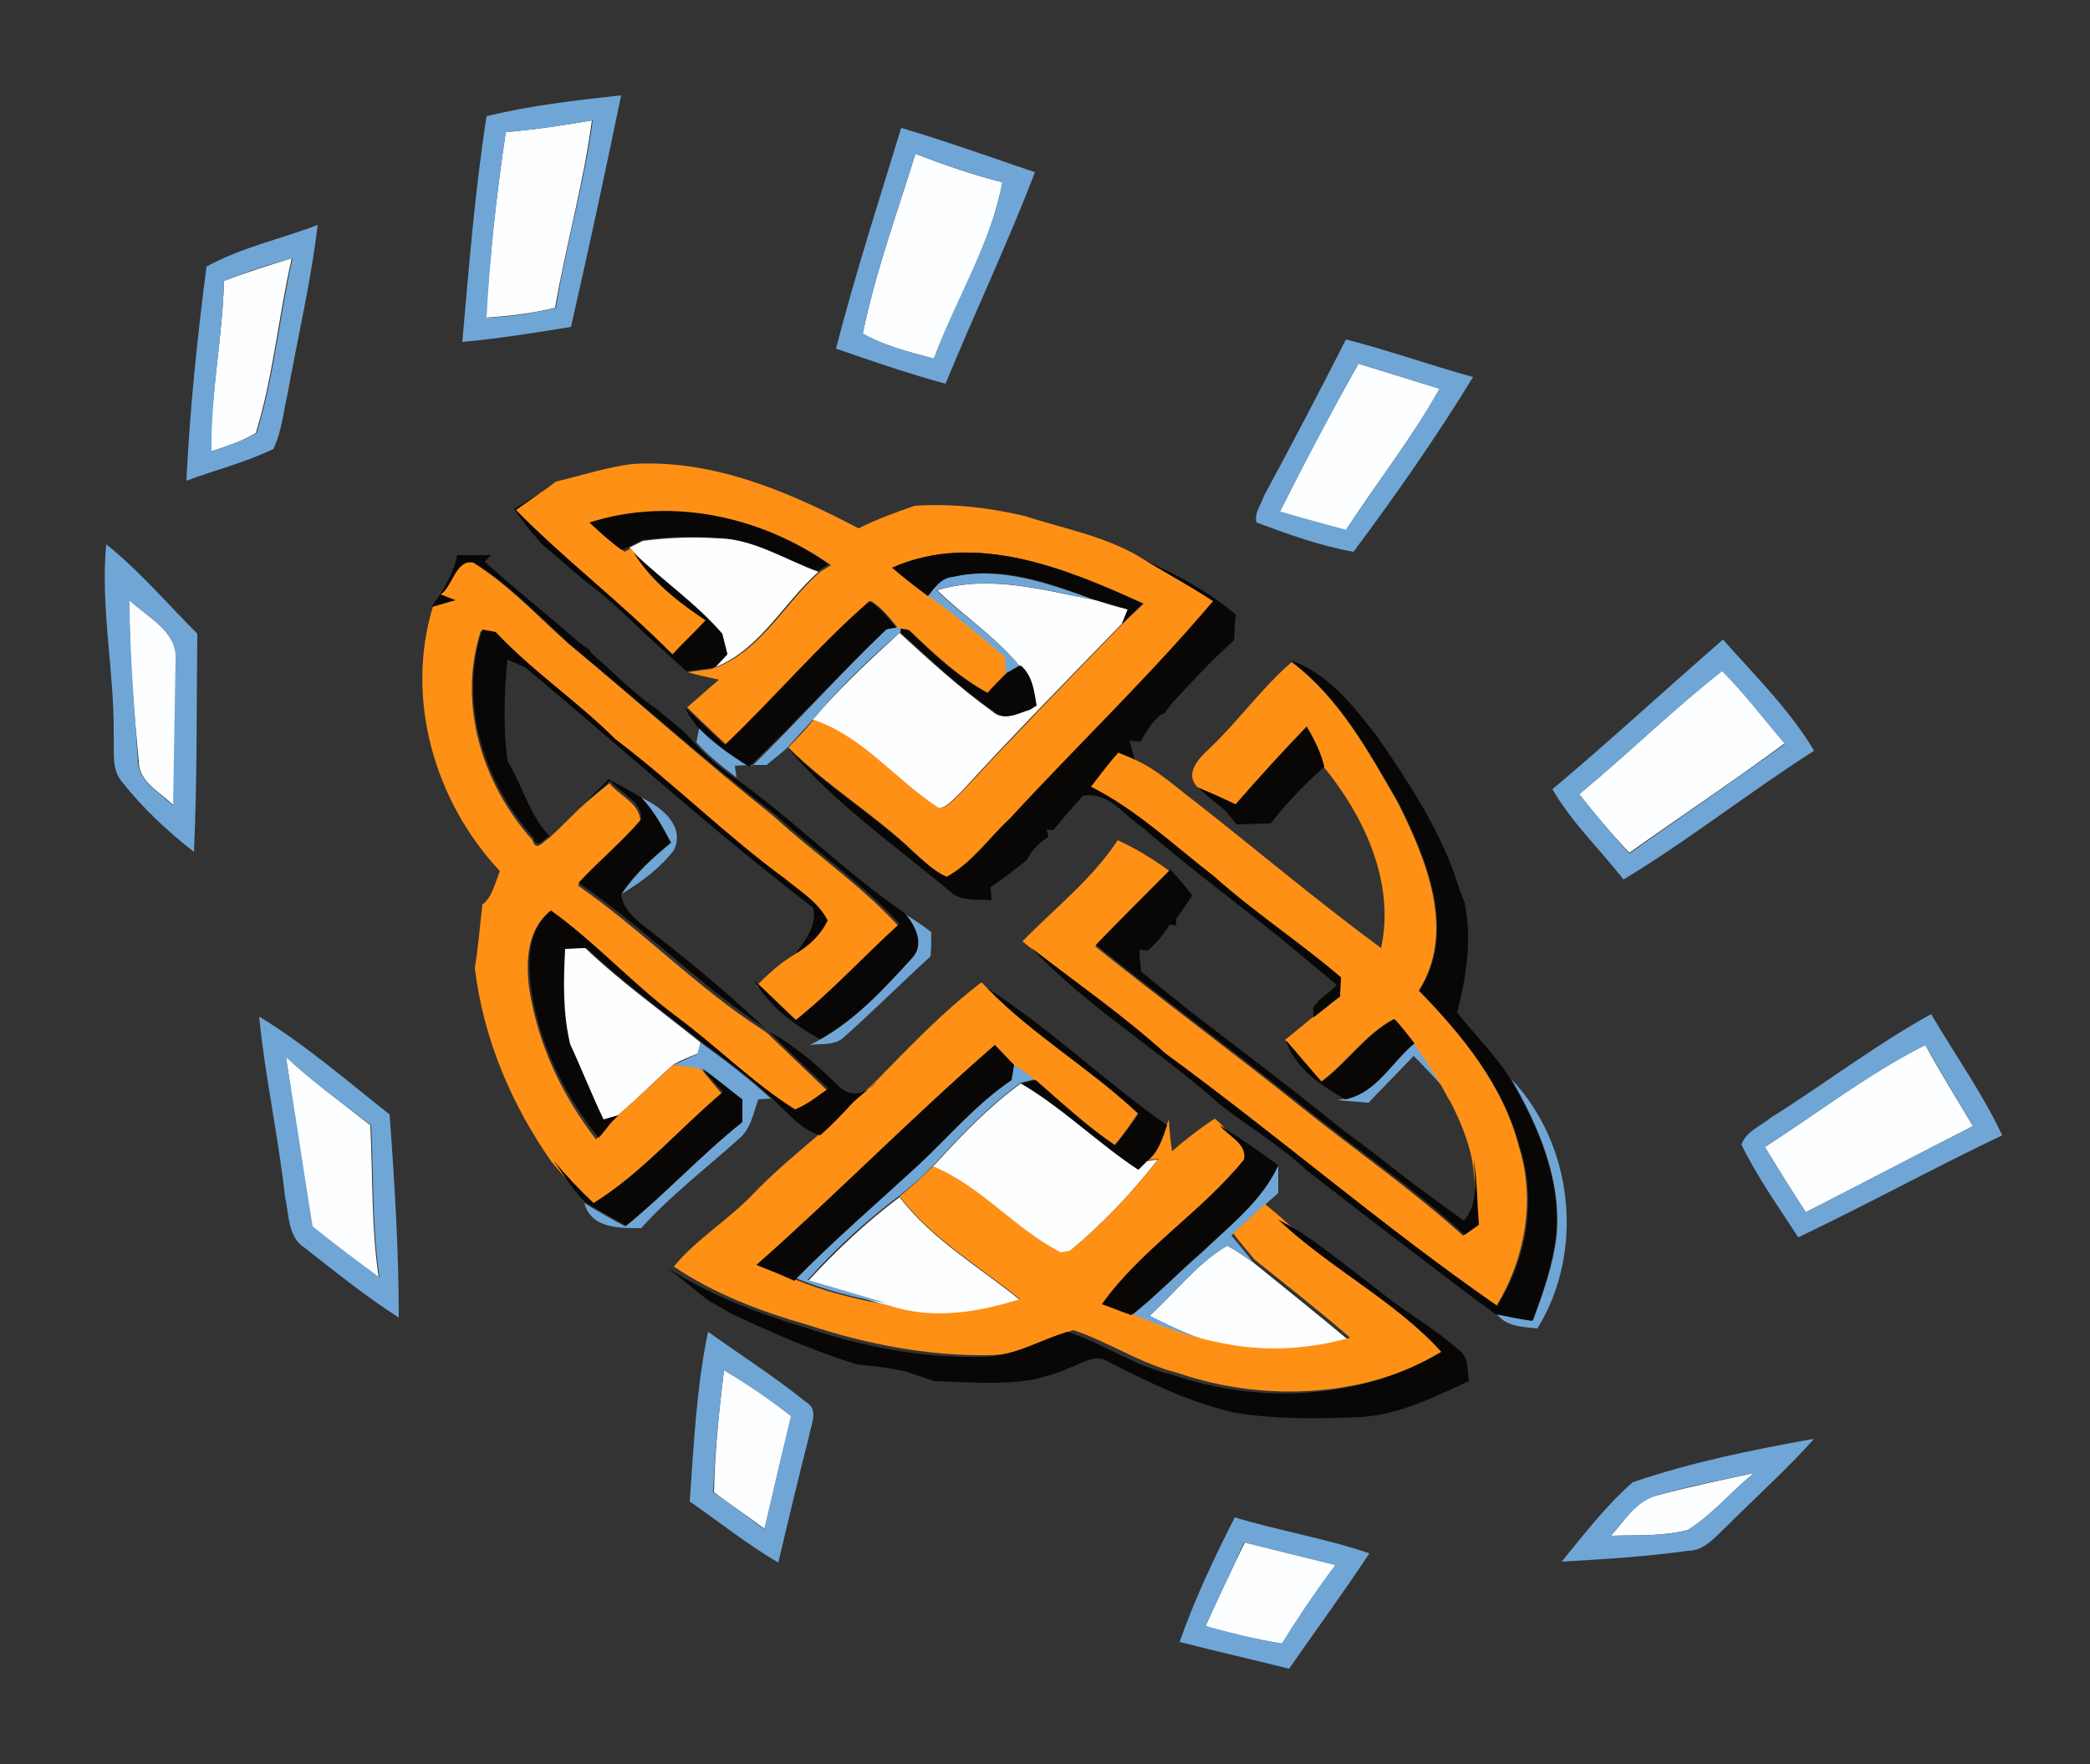 <?xml version="1.0" encoding="utf-8"?>
<!-- Generator: Adobe Illustrator 26.0.3, SVG Export Plug-In . SVG Version: 6.00 Build 0)  -->
<svg version="1.1" id="Layer_1" xmlns="http://www.w3.org/2000/svg" xmlns:xlink="http://www.w3.org/1999/xlink" x="0px" y="0px"
	 viewBox="0 0 250 211" style="enable-background:new 0 0 250 211;" xml:space="preserve">
<rect x="0" y="0" width="250" height="211" fill="#333333" stroke="none"/>
<style type="text/css">
	.st0{fill:#FDFEFF;}
	.st1{fill:#70A6D5;}
	.st2{fill:#FF9016;}
	.st3{fill:#090705;}
</style>
<g id="_x23_fdfeffff">
	<path class="st0" d="M60.5,15.8c3.5-0.3,6.9-0.8,10.3-1.4c-1,7.6-3.1,14.9-4.4,22.4c-2.7,0.7-5.5,1-8.3,1.2
		C58.6,30.5,59.4,23.1,60.5,15.8z"/>
	<path class="st0" d="M103.2,39.9c1.5-7.3,4.1-14.4,6.3-21.5c3.4,1.3,6.8,2.5,10.4,3.4c-1.4,7.5-5.5,14.1-8.2,21.1
		C108.8,42.1,105.8,41.4,103.2,39.9z"/>
	<path class="st0" d="M26.8,33.6c2.6-1,5.4-1.9,8.1-2.7c-1.6,6.9-2.2,14.1-4.3,20.9c-1.7,1-3.5,1.6-5.4,2.2
		C25.2,47.2,26.6,40.4,26.8,33.6z"/>
	<path class="st0" d="M153.1,61.2c3-6,6.1-11.9,9.4-17.7c3.2,1,6.5,2,9.7,3c-3.3,5.9-7.5,11.2-11.2,16.9
		C158.4,62.7,155.7,62,153.1,61.2z"/>
	<path class="st0" d="M75.3,65.5l1.6-0.8c3-0.4,6-0.5,9.1-0.3c4.3,0.1,8,2.6,11.9,4c-4.2,3.7-6.9,9.2-12.3,11.4l1.4-1.5
		c-0.1-0.6-0.4-1.8-0.6-2.4c-3.1-3.7-7.2-6.4-10.6-9.7C75.7,66,75.4,65.7,75.3,65.5z"/>
	<path class="st0" d="M112.1,70.6c6.3-1.9,12.7,0,19,1.2c1.2,0.4,2.5,0.8,3.8,1.1c-0.2,0.4-0.5,1.3-0.7,1.7
		c-6.5,6.7-13,13.3-19.3,20.2c-0.8,0.7-1.5,1.7-2.6,1.9c-5.2-3.3-9.1-8.6-15.1-10.6c3.2-3.8,6.8-7.1,10.4-10.4
		c3.6,3.3,7.2,6.6,11.1,9.4c1.3,1.2,3,0.2,4.3-0.2l0.8-0.5c-0.3-1.7-0.5-3.6-1.9-4.8C119.1,76.2,115.3,73.7,112.1,70.6z"/>
	<path class="st0" d="M15.5,71.8c2.1,2,5.7,3.7,5.6,7.1c-0.1,5.8-0.2,11.7-0.3,17.5c-1.5-1.6-4.2-2.8-4.2-5.3
		C16,84.7,15.4,78.2,15.5,71.8z"/>
	<path class="st0" d="M188.9,95c5.8-4.8,11.2-10.1,17.1-14.8c2.7,2.7,5,5.8,7.5,8.7c-6.1,4.5-12.4,8.7-18.6,13.1
		C192.8,99.8,190.8,97.4,188.9,95z"/>
	<path class="st0" d="M67.4,113.5c0.9,0,1.7-0.1,2.6-0.1c4.3,4.1,9.2,7.6,13.8,11.3l-0.3,1.3c-1,0.4-2,0.8-2.9,1.3
		c-2.3,2-4.4,4.2-6.8,6.2c-0.5,0.1-1.4,0.4-1.8,0.5c-1.4-3-2.7-6-4-9C67.1,121.1,67.2,117.3,67.4,113.5z"/>
	<path class="st0" d="M211.1,137.2c6.4-4.1,12.4-8.8,19.2-12.2c1.8,3.3,3.8,6.5,5.7,9.7c-6.7,3.4-13.3,6.9-20,10.3
		C214.3,142.4,212.7,139.8,211.1,137.2z"/>
	<path class="st0" d="M34.2,126.4c3.2,3,6.7,5.5,10.1,8.2c0.3,6.1,0.1,12.2,1,18.2c-2.7-1.9-5.4-4-8-6.1
		C36.3,139.9,35.2,133.2,34.2,126.4z"/>
	<path class="st0" d="M112.1,139c3.1-3.4,6.3-6.7,10-9.4c5,2.9,9.2,7.1,14,10.3l1-1l1.4-0.2c-3.1,4-6.7,7.8-10.6,11l-1.1,0.2
		c-5.5-2.9-9.5-7.9-15.3-10.3L112.1,139z"/>
	<path class="st0" d="M96.6,153.3c3.4-3.7,7-7.1,11-10.1c3.9,5.1,9.5,8.3,14.4,12.3c-5.1,1.6-10.6,2.5-15.8,0.7
		C103,155.2,99.8,154.2,96.6,153.3z"/>
	<path class="st0" d="M137.5,157.4c3.1-2.8,5.7-6.3,9.3-8.4c1.1,0.6,2.1,1.3,3.1,2c3.8,3.1,7.6,6.1,11.4,9.3
		c-4.9,1.3-10.1,1.7-15.1,0.7C143.1,160.1,140.3,158.8,137.5,157.4z"/>
	<path class="st0" d="M86.6,163.9c2.8,1.6,5.5,3.5,8.1,5.5c-1.2,4.5-2.2,9-3.2,13.5c-2-1.5-4.1-2.9-6.1-4.4
		C85.5,173.7,86,168.8,86.6,163.9z"/>
	<path class="st0" d="M198.5,178.8c3.7-1,7.6-1.8,11.3-2.6c-2.7,2.2-5,5-7.9,6.8c-3,0.8-6.1,0.6-9.2,0.7
		C194.4,181.8,195.8,179.3,198.5,178.8z"/>
	<path class="st0" d="M144.2,194.5c1.5-3.3,3.1-6.7,4.7-10c3.6,0.9,7.2,1.8,10.9,2.7c-2.3,3-4.4,6.1-6.4,9.4
		C150.2,196.1,147.2,195.4,144.2,194.5z"/>
</g>
<g id="_x23_70a6d5ff">
	<path class="st1" d="M58.2,13.9c5.3-1.3,10.7-1.9,16.1-2.5c-1.9,9.2-3.9,18.5-6,27.7c-4.3,0.7-8.6,1.4-13,1.8
		C56.1,31.9,56.8,22.9,58.2,13.9 M60.5,15.8c-1.1,7.3-1.9,14.8-2.3,22.2c2.8-0.1,5.6-0.5,8.3-1.2c1.2-7.5,3.4-14.8,4.4-22.4
		C67.4,15,64,15.5,60.5,15.8z"/>
	<path class="st1" d="M100,41.7c2.3-8.9,5.1-17.6,7.8-26.4c5.4,1.6,10.7,3.5,16,5.3c-3.3,8.6-7.2,16.8-10.7,25.3
		C108.7,44.7,104.3,43.2,100,41.7 M103.2,39.9c2.7,1.5,5.6,2.2,8.5,3c2.6-7.1,6.8-13.7,8.2-21.1c-3.5-0.9-7-2.1-10.4-3.4
		C107.3,25.5,104.7,32.6,103.2,39.9z"/>
	<path class="st1" d="M24.7,31.9c4.1-2.3,8.9-3.3,13.3-5c-0.8,6.8-2.4,13.5-3.6,20.2c-0.5,2.2-0.7,4.5-1.7,6.6
		c-3.3,1.6-6.9,2.5-10.4,3.8C22.7,49,23.6,40.4,24.7,31.9 M26.8,33.6c-0.2,6.8-1.6,13.6-1.5,20.4c1.8-0.7,3.7-1.2,5.4-2.2
		c2.1-6.8,2.7-13.9,4.3-20.9C32.2,31.6,29.5,32.5,26.8,33.6z"/>
	<path class="st1" d="M161,40.6c5.1,1.3,10.1,3.1,15.2,4.5c-4.4,7.2-9.3,14.2-14.3,20.9c-4-0.7-7.8-2.1-11.6-3.5
		c-0.3-1.2,0.6-2.2,0.9-3.2C154.5,53.2,157.8,46.9,161,40.6 M153.1,61.2c2.6,0.7,5.3,1.5,7.9,2.2c3.7-5.7,7.9-11,11.2-16.9
		c-3.2-1-6.5-2-9.7-3C159.2,49.4,156.1,55.3,153.1,61.2z"/>
	<path class="st1" d="M12.7,65.1c4,3.2,7.3,7.1,10.9,10.7c-0.1,8.7,0,17.4-0.4,26.1c-3.2-2.5-6.2-5.3-8.7-8.5
		c-1.2-1.5-0.8-3.6-0.9-5.4C13.7,80.4,12,72.8,12.7,65.1 M15.5,71.8c0,6.4,0.6,12.9,1,19.3c0.1,2.5,2.7,3.7,4.2,5.3
		c0.1-5.8,0.2-11.7,0.3-17.5C21.2,75.5,17.6,73.8,15.5,71.8z"/>
	<path class="st1" d="M113.9,69c5.8-1.3,11.6,0.8,17.1,2.8c-6.2-1.3-12.7-3.1-19-1.2c3.2,3.1,7.1,5.6,9.9,9c-0.4,0.3-1.3,0.8-1.8,1
		c0-0.5-0.1-1.5-0.2-2c-2.9-2.6-6-5-9.1-7.3C111.7,70.3,112.5,69.1,113.9,69z"/>
	<path class="st1" d="M106.1,75.2c0.3,0,0.9-0.1,1.2-0.2l0.5,0.1c0,0.1-0.1,0.4-0.1,0.5c-3.7,3.2-7.3,6.6-10.4,10.4
		c-1,1.1-2,2.2-3,3.3c-0.8,0.8-1.8,1.5-2.6,2.2c-1.3,0-2.6,0-3.8,0.1l0.2,1.4c-1.7-1.3-3.4-2.6-4.8-4.2l0.4-2.1
		c1.9,1.9,4.1,3.5,6.3,4.9C95.4,86.3,100.5,80.6,106.1,75.2z"/>
	<path class="st1" d="M185.7,94.4c6.9-5.8,13.6-12,20.4-17.9c3.8,4.3,7.9,8.3,10.9,13.3c-7.7,4.9-15,10.7-22.8,15.4
		C191.4,101.6,188,98.4,185.7,94.4 M188.9,95c1.9,2.4,3.9,4.8,6,7.1c6.2-4.4,12.5-8.7,18.6-13.1c-2.5-2.9-4.8-6-7.5-8.7
		C200.1,84.9,194.7,90.2,188.9,95z"/>
	<path class="st1" d="M76.7,95.4c2.4,1.1,5.3,3.4,3.9,6.3c-1.7,2.2-3.9,3.8-6.2,5.2c1.6-2.4,3.7-4.3,5.9-6.1
		C79.2,98.9,78.2,96.9,76.7,95.4z"/>
	<path class="st1" d="M108.2,109.3c1.1,0.7,2.2,1.4,3.2,2.2c0,1,0,1.9-0.1,2.9c-3.5,3.2-6.8,6.5-10.4,9.7c-1.1,1-2.7,0.7-4,0.9
		l1.1-0.6c4.3-2.4,7.6-6,10.9-9.6C110.7,113.1,109.5,110.8,108.2,109.3z"/>
	<path class="st1" d="M31,121.6c5.6,3.4,10.5,7.7,15.6,11.7c0.6,8.1,1.1,16.2,1.1,24.3c-3.9-2.5-7.5-5.4-11.2-8.3
		c-2.1-1.3-1.9-4-2.4-6.1C33.3,135.9,31.7,128.8,31,121.6 M34.2,126.4c1.1,6.8,2.1,13.5,3.2,20.3c2.6,2.1,5.3,4.1,8,6.1
		c-0.9-6-0.7-12.1-1-18.2C40.9,131.9,37.3,129.4,34.2,126.4z"/>
	<path class="st1" d="M211.8,133.7c6.4-4,12.5-8.7,19.2-12.4c2.8,4.8,6.1,9.4,8.5,14.5c-8.2,3.9-16.2,8.3-24.4,12.2
		c-2.4-3.7-4.9-7.2-6.8-11.1C208.9,135.3,210.6,134.7,211.8,133.7 M211.1,137.2c1.6,2.6,3.2,5.2,4.9,7.8c6.7-3.4,13.3-6.9,20-10.3
		c-1.9-3.2-3.8-6.4-5.7-9.7C223.6,128.4,217.5,133.1,211.1,137.2z"/>
	<path class="st1" d="M83.8,124.7c2.9,2.1,5.8,4.3,8.4,6.7l-1.5,0.1c-0.6,1.7-0.9,3.6-2.4,4.8c-3.9,3.5-8.1,6.7-11.6,10.6
		c-2.5,0-6,0.1-6.8-3c1.6,1,3.2,1.9,4.9,2.8c4.8-3.9,9-8.5,13.9-12.4c0-0.9,0-1.8,0-2.7c-1.6-1.3-3.1-2.6-4.8-3.7
		c-1.1-0.2-2.3-0.4-3.4-0.5c1-0.4,1.9-0.9,2.9-1.3L83.8,124.7z"/>
	<path class="st1" d="M160.9,131.4c3.7-0.6,5.6-4.4,8.3-6.7c1.2,1.8,2.4,3.5,3.5,5.4c-1.2-1.3-2.4-2.6-3.6-3.8
		c-1.8,1.9-3.6,3.7-5.4,5.6c-1.2-0.1-2.5-0.2-3.7-0.3L160.9,131.4z"/>
	<path class="st1" d="M121.3,127.3c0.9,0.5,1.7,1.2,2.5,1.8c-0.4,0.1-1.3,0.3-1.7,0.4c-3.7,2.7-6.9,6-10,9.4l-0.5,0.5
		c-1.2,1.3-2.6,2.5-4,3.6c-4,3-7.7,6.4-11,10.1c3.2,0.9,6.4,1.9,9.6,2.8c-3.8-0.6-7.6-1.6-11.2-3.1c4.7-4.7,9.7-9.1,14.6-13.6
		c3.8-3.5,7.1-7.5,11.4-10.4C121.1,128.6,121.2,127.8,121.3,127.3z"/>
	<path class="st1" d="M180.8,129.1c7.4,7.8,8.8,20.6,3.1,29.8c-1.8-0.2-3.8-0.2-4.9-1.8c1.4,0.3,2.9,0.6,4.4,0.8
		c1.2-3.3,2.4-6.6,2.8-10.1C186.8,141.2,184.1,134.8,180.8,129.1z"/>
	<path class="st1" d="M173.4,131.4c0,0,0.1,0.1,0.1,0.1C173.5,131.5,173.4,131.4,173.4,131.4z"/>
	<path class="st1" d="M152.9,139.4c0,1.1,0,2.2,0,3.3c-0.4,0.4-1.4,1.2-1.8,1.6c-1.3,1.1-2.6,2.3-3.8,3.5c0.9,1.1,1.8,2.1,2.6,3.2
		c-1-0.7-2-1.4-3.1-2c-3.6,2.1-6.2,5.6-9.3,8.4c2.8,1.4,5.6,2.7,8.7,3.5c-3.8-0.8-7.4-2-10.9-3.5c3-2.4,5.6-5.1,8.5-7.6
		C147.1,146.6,150.9,143.7,152.9,139.4z"/>
	<path class="st1" d="M82.5,179.6c0.5-6.8,0.8-13.7,2.2-20.3c3.9,2.8,8,5.4,11.7,8.4c1.6,0.9,0.6,2.7,0.4,4
		c-1.3,5.1-2.5,10.1-3.7,15.2C89.3,184.7,86,182,82.5,179.6 M86.6,163.9c-0.6,4.9-1.1,9.7-1.3,14.6c2.1,1.4,4.1,2.9,6.1,4.4
		c1.1-4.5,2.1-9,3.2-13.5C92.1,167.4,89.4,165.6,86.6,163.9z"/>
	<path class="st1" d="M195.3,177.3c7-2.4,14.4-3.9,21.7-5.2c-3.3,3.7-7,7-10.5,10.5c-1.3,1.2-2.6,2.9-4.6,2.9
		c-5,0.7-10.1,1-15.1,1.3C189.5,183.5,192.1,180.1,195.3,177.3 M198.5,178.8c-2.7,0.6-4.1,3-5.8,4.9c3.1-0.1,6.2,0.1,9.2-0.7
		c3-1.9,5.2-4.6,7.9-6.8C206.1,177,202.2,177.7,198.5,178.8z"/>
	<path class="st1" d="M141.1,196.4c1.8-5.1,4.1-10,6.6-14.9c5.3,1.6,10.8,2.5,16.1,4.3c-3.1,4.7-6.4,9.2-9.6,13.8
		C149.8,198.5,145.4,197.5,141.1,196.4 M144.2,194.5c3,0.8,6.1,1.6,9.1,2.1c2-3.2,4.1-6.3,6.4-9.4c-3.6-0.9-7.2-1.8-10.9-2.7
		C147.3,187.9,145.7,191.2,144.2,194.5z"/>
</g>
<g id="_x23_ff9016ff">
	<path class="st2" d="M66.5,57.6c3-0.7,6-1.7,9.1-2.1c9.7-0.6,18.7,3.3,27.1,7.7c2.2-1.1,4.4-1.9,6.7-2.7c4.4-0.3,8.8,0.2,13.1,1.2
		c4.9,1.6,10.2,2.5,14.6,5.4c2.7,1.6,5.4,3.1,8.1,4.8c-7.7,9.1-16.2,17.3-24.3,26c-2.5,2.3-4.6,5.4-7.6,7c-1.6-0.7-2.8-1.9-4-3
		c-4.7-4.5-10.4-7.9-15-12.5c1.1-1.1,2.1-2.2,3-3.3c6,2,9.9,7.3,15.1,10.6c1.1-0.2,1.8-1.2,2.6-1.9c6.3-6.8,12.8-13.5,19.3-20.2
		c0.8-0.8,1.7-1.6,2.5-2.4c-9.2-4.2-20.1-8.7-30-4.3c1.4,1.2,2.8,2.3,4.3,3.4c3.2,2.3,6.2,4.8,9.1,7.3c0,0.5,0.1,1.5,0.2,2
		c-0.5,0.6-1.6,1.7-2.2,2.3c-3.5-1.9-6.5-4.7-9.4-7.5c-0.2-0.1-0.6-0.2-0.9-0.2l-0.5-0.1c-1-1.2-1.9-2.4-3.2-3.2
		c-6.1,5.3-11.4,11.7-17.3,17.2c-1.6-1.5-3.2-3-4.7-4.5c1.3-1.1,2.5-2.2,3.8-3.3c-1.2-0.3-2.5-0.5-3.7-0.9c0.7-0.1,2.1-0.3,2.9-0.4
		c0.1-0.1,0.4-0.2,0.6-0.2c5.4-2.2,8.1-7.7,12.3-11.4c0.3-0.2,1-0.6,1.3-0.8c-8.2-5.8-18.9-8.1-28.6-5c1.3,1.2,2.6,2.4,3.9,3.4
		c0.2-0.1,0.6-0.3,0.8-0.4c0.1,0.2,0.4,0.5,0.5,0.6c2.1,3.5,5.3,5.9,8.6,8.1c-1.3,1.3-2.7,2.7-4,4.1C74.4,72.2,67.7,67.1,61.7,61
		c1-0.7,2-1.4,3-2.1C65.2,58.6,66.1,57.9,66.5,57.6z"/>
	<path class="st2" d="M52.6,71.1c1.4-0.8,1.8-4.4,4-3.8c4.3,2.7,7.7,6.4,11.4,9.7c8.2,6.8,16.1,13.9,24.5,20.6
		c4.9,4.5,10.4,8.2,14.9,13.1c-4.2,3.8-8,8-12.4,11.5c-1.5-1.5-3-2.9-4.5-4.3c1.4-1.4,2.8-2.7,4.5-3.7c1.6-0.9,3-2.2,3.8-3.9
		c-1.2-2.1-3.3-3.5-5.1-5c-7-5.2-13.2-11.5-20.3-16.7c-4.5-4.6-9.9-8.1-14.3-12.8c-0.4-0.1-1.2-0.2-1.6-0.3
		c-2.8,8.8,0.2,18.3,6.2,25c0.4,1.5,1.3,0.1,1.9-0.2c1.5-1.3,2.8-2.8,4.3-4.1c1-0.9,2-1.7,3-2.5c1.2,1.5,3.7,2.4,3.7,4.6
		c-2.3,2.8-5,5-7.5,7.6c7.8,5.4,14.3,12.3,22.3,17.4c0.1,0.1,0.3,0.2,0.4,0.3c2.4,2.3,4.7,4.5,7.1,6.8c-1.3,0.9-2.5,1.9-4,2.5
		c-5.1-3.3-9.4-7.6-14.3-11.2c-5.2-3.9-9.6-8.8-14.9-12.6c-2.7,2.2-2.8,6-2.4,9.1c1,6.6,3.9,12.8,8,18.1c0.3-0.4,1-1.3,1.4-1.7
		c0.3-0.2,0.8-0.7,1-1c2.3-2,4.5-4.1,6.8-6.2c1.2,0.1,2.3,0.2,3.4,0.5c0.8,1,1.6,1.9,2.4,2.9c-5.2,4.3-9.7,9.7-15.5,13.3
		c-1.7-1.6-3.3-3.3-4.8-5.1c-4.8-6.8-8.2-14.8-9.2-23.2c0.4-2.5,0.6-5,0.9-7.6c1.2-0.9,1.5-2.6,2.1-4c-7.8-8.3-11.4-20.6-8-31.7
		c0.8-0.2,1.7-0.5,2.5-0.7L52.6,71.1z"/>
	<path class="st2" d="M144.6,89.6c3.5-3.3,6.3-7.3,9.9-10.4c5.7,4.3,9.2,10.7,12.7,16.8c3.4,6.8,7,15.4,2.5,22.5
		c5.2,5.3,10.1,11.3,12,18.7c2,6.4,0.7,13.4-2.7,19c-13.6-9.5-26.2-20.4-39.7-30.2c-5-4.6-10.6-8.4-16-12.6l-1-0.8
		c3.9-4,8.3-7.4,11.4-12.1c2.2,1,4.3,2.3,6.2,3.7c-3,3-6,5.9-8.9,9c8.1,6.5,16.4,12.6,24.5,19.1c6.5,5.2,13.3,9.9,19.5,15.5
		c0.4-0.3,1.3-0.9,1.7-1.2c-0.2-2.6-0.2-5.2-0.6-7.8c-0.5-2.5-1.5-4.9-2.7-7.2c0,0-0.1-0.1-0.1-0.1l-0.7-1.3
		c-1.1-1.9-2.3-3.7-3.5-5.4c-0.8-1-1.5-2-2.4-2.9c-3.4,1.8-5.6,5.2-8.7,7.5c-1.4-1.7-2.9-3.3-4.3-5c1.1-0.9,2.2-1.8,3.3-2.7
		c1.1-0.8,2.1-1.7,3.2-2.5c0-0.8,0-1.5,0.1-2.3c-5-4.2-10.4-7.8-15.2-12.1c-4.8-3.7-9.2-8-14.7-10.7c1.1-1.4,2.1-2.8,3.3-4.1
		c0.5,0.2,1.5,0.6,1.9,0.8c2.8,1.2,5.1,3.4,7.5,5.2c7.4,5.8,14.5,11.8,22.1,17.4c1.7-7.8-2-15.7-6.8-21.6c-0.4-1.7-1.2-3.3-2.1-4.8
		c-2.9,3-5.8,6.1-8.5,9.3c-1.5-0.7-3-1.4-4.5-2.1C141.6,92.6,143.4,90.7,144.6,89.6z"/>
	<path class="st2" d="M104.8,129.3c4-4.1,8-8.3,12.6-11.8l0.7,0.7c5.5,5.6,12.3,9.6,18,15c-0.9,1.3-1.8,2.6-2.8,3.8
		c-3.4-2.3-6.4-5.1-9.5-7.8c-0.8-0.7-1.6-1.3-2.5-1.8c-0.6-0.6-1.7-1.8-2.3-2.4c-9.7,8.5-18.8,17.8-28.5,26.3c1.5,0.6,3,1.2,4.5,1.7
		c3.6,1.5,7.4,2.4,11.2,3.1c5.2,1.8,10.7,0.9,15.8-0.7c-4.9-4-10.5-7.2-14.4-12.3c1.4-1.1,2.7-2.3,4-3.6c5.8,2.4,9.8,7.5,15.3,10.3
		l1.1-0.2c3.9-3.2,7.5-7,10.6-11l-1.4,0.2c1.4-1,1.9-2.7,2.4-4.3l0.2-0.6c0.1,1.3,0.2,2.5,0.4,3.8c1.6-1.4,3.3-2.7,5.1-3.9l0.8,0.7
		c1,1.3,3.2,2.2,2.9,4.1c-5.1,6.3-12.2,10.7-17,17.3c0.9,0.3,2.6,1,3.5,1.3c3.5,1.5,7.1,2.8,10.9,3.5c5,1,10.2,0.7,15.1-0.7
		c-3.7-3.2-7.5-6.2-11.4-9.3c-0.9-1.1-1.8-2.1-2.6-3.2c1.3-1.2,2.6-2.3,3.8-3.5c0.5,0.4,1.4,1.2,1.9,1.6c6.2,5.8,14,9.8,19.9,15.9
		c-9.7,5.7-21.8,6.3-32.3,2.7c-4.4-1.1-8.2-3.7-12.4-5.1c-3.4,1-6.5,3-10.1,3c-7.3,0.1-14.6-1.3-21.6-3.6c-5.6-1.6-11.2-3.7-16.1-7
		c2.8-3.4,6.6-5.6,9.6-8.8c2.5-2.6,5.3-4.9,8-7.2c1.4-1.2,2.7-2.6,4-4C102.9,131,103.9,130.2,104.8,129.3z"/>
</g>
<g id="_x23_090705ff">
	<path class="st3" d="M61.5,60.9c1.1-0.7,2.1-1.3,3.2-2c-1,0.7-2,1.4-3,2.1c6,6.1,12.8,11.2,18.7,17.3c1.3-1.4,2.7-2.7,4-4.1
		c-3.3-2.2-6.5-4.7-8.6-8.1c3.4,3.3,7.5,6.1,10.6,9.7c0.1,0.6,0.4,1.8,0.6,2.4l-1.4,1.5c-0.1,0.1-0.4,0.2-0.6,0.2
		c-0.7,0.1-2.2,0.3-2.9,0.4c-0.8-0.8-1.7-1.5-2.5-2.3c-2.8-2.4-5.4-5.2-8.3-7.5c-2.3-1.7-4.4-3.7-6.6-5.5l-0.2-0.3
		C63.4,63.5,62.4,62.2,61.5,60.9z"/>
	<path class="st3" d="M70.5,62.5c9.7-3.1,20.4-0.8,28.6,5c-0.3,0.2-1,0.6-1.3,0.8c-3.9-1.4-7.6-3.8-11.9-4c-3-0.2-6.1-0.1-9.1,0.3
		l-1.6,0.8c-0.2,0.1-0.6,0.3-0.8,0.4C73.1,64.9,71.8,63.7,70.5,62.5z"/>
	<path class="st3" d="M54.7,66.4c1.3,0,2.7,0,4,0L58,67.2c3.6,3.3,7.5,6.3,11.2,9.6c0.3,0.2,1,0.7,1.3,0.9l0.2,0.4
		c2.6,2.2,4.9,4.7,7.7,6.6c1.2,1,2.5,2,3.7,3.1l0.9,1c1.4,1.6,3.1,3,4.8,4.2c7.1,5,13.2,11.3,20.4,16.2c1.3,1.5,2.5,3.8,0.8,5.5
		c-3.3,3.6-6.6,7.2-10.9,9.6c-3.1-1.7-6-3.9-7.9-7c0.1,0.1,0.3,0.3,0.5,0.4c1.5,1.4,3,2.9,4.5,4.3c4.4-3.5,8.2-7.7,12.4-11.5
		c-4.5-4.9-10-8.6-14.9-13.1C84.2,90.9,76.3,83.8,68.1,77c-3.7-3.4-7.2-7.1-11.4-9.7c-2.2-0.5-2.6,3-4,3.8l1.8,0.7
		c-0.9,0.2-1.7,0.5-2.5,0.7l-0.4,0.1C53,70.7,54.2,68.7,54.7,66.4z"/>
	<path class="st3" d="M106.7,67.9c9.9-4.4,20.8,0.1,30,4.3c-0.9,0.8-1.7,1.6-2.5,2.4c0.2-0.4,0.5-1.3,0.7-1.7
		c-1.2-0.4-2.5-0.8-3.8-1.1c-5.4-2-11.2-4.2-17.1-2.8c-1.4,0.1-2.2,1.3-3,2.3C109.5,70.2,108.1,69.1,106.7,67.9z"/>
	<path class="st3" d="M137.1,67.1c3.8,1.7,7.5,3.7,10.7,6.4c-0.1,1-0.1,2.1-0.2,3.1c-2.6,2.3-5,4.9-7.4,7.5c-0.2,0.3-0.7,0.9-1,1.3
		l-0.4,0.1c-0.3,0.3-0.9,0.9-1.2,1.3c-0.3,0.5-0.9,1.4-1.2,1.9c-0.3,0-1-0.1-1.3-0.1c0.2,0.5,0.4,1.6,0.6,2.2
		c-0.5-0.2-1.5-0.6-1.9-0.8c-1.2,1.3-2.2,2.7-3.3,4.1c5.5,2.8,9.9,7,14.7,10.7c4.8,4.3,10.3,7.9,15.2,12.1c0,0.8-0.1,1.5-0.1,2.3
		c-1.1,0.8-2.1,1.7-3.2,2.5c0-0.3,0-0.9,0-1.2c0.7-1.1,1.9-1.7,2.8-2.7c-1.4-1.2-2.8-2.3-4.2-3.5c-6.2-5.2-12.8-9.9-19-15.3
		c-2.3-1.5-4.1-4.4-7.2-3.8c-1.2,1.4-2.4,2.7-3.5,4.1l-0.8-0.1l0.2,0.9c-1.1,0.7-2,1.6-2.6,2.8c-1.4,1.1-2.8,2.2-4.3,3.2
		c0,0.4,0.1,1.2,0.1,1.6c-1.7-0.2-3.7,0.2-5-1.1C106.9,101,99.7,96,94.2,89.4c4.6,4.7,10.3,8,15,12.5c1.3,1.1,2.5,2.3,4,3
		c3.1-1.7,5.1-4.7,7.6-7c8-8.7,16.6-16.9,24.3-26C142.5,70.2,139.8,68.7,137.1,67.1z"/>
	<path class="st3" d="M86.7,89.1c5.9-5.6,11.2-11.9,17.3-17.2c1.3,0.8,2.3,2.1,3.2,3.2c-0.3,0-0.9,0.1-1.2,0.2
		c-5.6,5.3-10.8,11.1-16.4,16.4c-2.3-1.4-4.5-3-6.3-4.9c-0.5-0.7-1-1.4-1.4-2.2C83.5,86.1,85.1,87.6,86.7,89.1z"/>
	<path class="st3" d="M57.7,75.3c0.4,0.1,1.2,0.2,1.6,0.3c4.4,4.7,9.8,8.3,14.3,12.8c7,5.3,13.2,11.5,20.3,16.7c1.8,1.5,4,2.8,5.1,5
		c-0.8,1.7-2.2,3-3.8,3.9c1.2-1.6,2.5-3.3,2.1-5.4c-11.9-9.1-23-19.2-34.5-28.8c-0.5-0.2-1.6-0.7-2.1-0.9c-0.4,4-0.5,8.1,0,12.1
		c1.8,3,2.6,6.4,5,9c-0.6,0.3-1.5,1.7-1.9,0.2C57.9,93.6,54.8,84,57.7,75.3z"/>
	<path class="st3" d="M107.8,75.2c0.2,0.1,0.6,0.2,0.9,0.2c2.9,2.8,5.9,5.6,9.4,7.5c0.5-0.6,1.6-1.7,2.2-2.3c0.5-0.3,1.3-0.8,1.8-1
		c1.4,1.2,1.6,3,1.9,4.8l-0.8,0.5c-1.4,0.4-3,1.4-4.3,0.2c-4-2.8-7.5-6.1-11.1-9.4C107.7,75.6,107.7,75.3,107.8,75.2z"/>
	<path class="st3" d="M154.4,79c4.6,1.6,7.6,5.6,10.4,9.2c3.6,5.2,7.2,10.7,9.3,16.7c0.3,1,0.7,2.1,1.1,3.1
		c0.9,4.4,0.2,8.8-0.9,13.1c2.1,2.7,4.6,5.1,6.4,8c3.3,5.7,6.1,12.1,5.4,18.8c-0.4,3.5-1.6,6.8-2.8,10.1c-1.5-0.2-2.9-0.5-4.4-0.8
		c-0.4-0.3-1.3-1-1.8-1.3c-7-5.3-14-10.6-20.9-16c-3.2-3-7-5.2-10.4-7.9c-7.3-6.5-15.7-11.5-22.4-18.6c5.4,4.2,10.9,8,16,12.6
		c13.4,9.8,26,20.7,39.7,30.2c3.5-5.6,4.8-12.6,2.7-19c-1.9-7.3-6.8-13.3-12-18.7c4.5-7.1,0.9-15.7-2.5-22.5
		c-3.5-6-7-12.5-12.7-16.8L154.4,79z"/>
	<path class="st3" d="M147.8,96.2c2.8-3.2,5.6-6.3,8.5-9.3c0.9,1.5,1.7,3.1,2.1,4.8c-2.3,2.1-4.5,4.3-6.4,6.8
		c-1.4,0-2.7,0.1-4.1,0.1c-0.4-0.5-1.1-1.4-1.5-1.8c-1.1-0.8-2.1-1.7-3.1-2.6C144.8,94.8,146.3,95.5,147.8,96.2z"/>
	<path class="st3" d="M70.1,95.9c0.9-0.9,1.8-1.8,2.7-2.7c1.3,0.7,2.6,1.4,3.9,2.2c1.5,1.6,2.6,3.5,3.5,5.4
		c-2.2,1.8-4.3,3.7-5.9,6.1c0.2,2,2,3.3,3.4,4.4c4.8,3.7,9.5,7.6,13.8,11.7c-7.9-5.2-14.5-12.1-22.3-17.4c2.4-2.6,5.2-4.9,7.5-7.6
		c0.1-2.2-2.5-3.1-3.7-4.6C72.1,94.2,71.1,95.1,70.1,95.9z"/>
	<path class="st3" d="M131.1,113c2.9-3,5.9-6,8.9-9c0.9,1,1.8,2,2.6,3.1c-0.6,0.9-1.2,1.9-1.9,2.8l0,0.8l-0.8-0.1
		c-0.7,1.2-1.6,2.2-2.6,3.1l-1-0.1c0,0.9,0.1,1.7,0.2,2.6c2.1,1.8,4.2,3.4,6.3,5.1c6,4.6,12.1,9.2,18,14c1.4,1,2.7,2,4,3
		c3.4,2.7,6.8,5.2,10.3,7.7c1.8-2,1.3-4.8,1.2-7.3c0.4,2.6,0.4,5.2,0.6,7.8c-0.4,0.3-1.3,0.9-1.7,1.2c-6.1-5.6-13-10.3-19.5-15.5
		C147.5,125.6,139.1,119.5,131.1,113z"/>
	<path class="st3" d="M63.5,118c-0.4-3.2-0.3-6.9,2.4-9.1c5.3,3.8,9.7,8.7,14.9,12.6c4.9,3.6,9.2,8,14.3,11.2c1.5-0.6,2.7-1.6,4-2.5
		c-2.4-2.2-4.8-4.5-7.1-6.8c3.1,1.7,5.9,4.1,8.4,6.6c1.5,1.4,3.2,0.8,4.5-0.6c-0.9,0.8-1.9,1.6-2.8,2.4c-1.3,1.4-2.6,2.8-4,4
		c-2.1-0.6-3.5-2.3-5-3.7l-0.7-0.7c-2.7-2.4-5.5-4.6-8.4-6.7c-4.6-3.7-9.5-7.2-13.8-11.3c-0.9,0-1.7,0-2.6,0.1
		c-0.2,3.8-0.3,7.6,0.6,11.4c1.4,3,2.6,6.1,4,9c0.4-0.1,1.3-0.4,1.8-0.5c-0.2,0.2-0.8,0.7-1,1c-0.3,0.4-1,1.3-1.4,1.7
		C67.4,130.8,64.4,124.6,63.5,118z"/>
	<path class="st3" d="M118.1,118.2c7.6,4.9,14.1,11.2,21.5,16.4c-0.6,1.6-1,3.2-2.4,4.3l-1,1c-4.9-3.2-9-7.3-14-10.3
		c0.4-0.1,1.3-0.3,1.7-0.4c3.1,2.7,6.1,5.5,9.5,7.8c1-1.2,2-2.5,2.8-3.8C130.4,127.8,123.5,123.8,118.1,118.2z"/>
	<path class="st3" d="M158.1,129.4c3.1-2.3,5.3-5.7,8.7-7.5c0.9,0.9,1.6,1.9,2.4,2.9c-2.7,2.2-4.6,6-8.3,6.7c-2.9-1.7-6-3.7-7.1-7.1
		C155.2,126,156.6,127.7,158.1,129.4z"/>
	<path class="st3" d="M90.5,151.3c9.7-8.6,18.7-17.8,28.5-26.3c0.6,0.6,1.7,1.8,2.3,2.4c-0.1,0.4-0.2,1.3-0.3,1.8
		c-4.3,2.9-7.6,6.9-11.4,10.4c-4.9,4.5-9.9,8.8-14.6,13.6C93.5,152.5,92,151.9,90.5,151.3z"/>
	<path class="st3" d="M84,127.8c1.7,1.2,3.2,2.5,4.8,3.7c0,0.9,0,1.8,0,2.7c-4.9,3.9-9.1,8.5-13.9,12.4c-1.6-0.9-3.3-1.8-4.9-2.8
		c-1.5-1.5-2.6-3.3-3.8-5c1.5,1.8,3.1,3.5,4.8,5.1c5.8-3.6,10.3-8.9,15.5-13.3C85.6,129.7,84.8,128.7,84,127.8z"/>
	<path class="st3" d="M145.9,134.6c2.4,1.5,4.7,3.1,7,4.8c-2,4.3-5.8,7.2-9.1,10.3c-2.9,2.5-5.5,5.3-8.5,7.6c-0.9-0.3-2.6-1-3.5-1.3
		c4.7-6.6,11.9-11,17-17.3C149.2,136.8,146.9,135.9,145.9,134.6z"/>
	<path class="st3" d="M152.9,145.9c2.9,1.4,5.4,3.4,7.9,5.3c1.3,1,2.6,2,3.9,3c3.1,2.6,6.7,4.5,9.7,7.2c1.3,0.8,1.1,2.4,1.3,3.8
		c-4.1,1.9-8.3,4-12.9,4.3c-5,0.2-10,0.3-15-0.5c-5.4-1.2-10.3-3.6-15.2-6.1c-1.6-1.1-3.3,0.3-4.9,0.8c-1.2,0.6-2.6,0.9-4,1.3
		c-4,0.7-8,0.3-12,0.2c-1-0.4-2.1-0.7-3.2-1.1c-2-0.5-4-0.7-6-0.9c-5.2-1.6-10.2-3.8-15.1-6.1c-0.8-0.5-1.7-1-2.6-1.5
		c-1.7-1.3-3.2-2.6-4.9-3.9c5,3.2,10.5,5.3,16.1,7c6.9,2.3,14.2,3.8,21.6,3.6c3.6,0,6.7-2,10.1-3c4.3,1.4,8,4.1,12.4,5.1
		c10.5,3.6,22.6,3.1,32.3-2.7C167,155.7,159.2,151.8,152.9,145.9z"/>
</g>
</svg>
